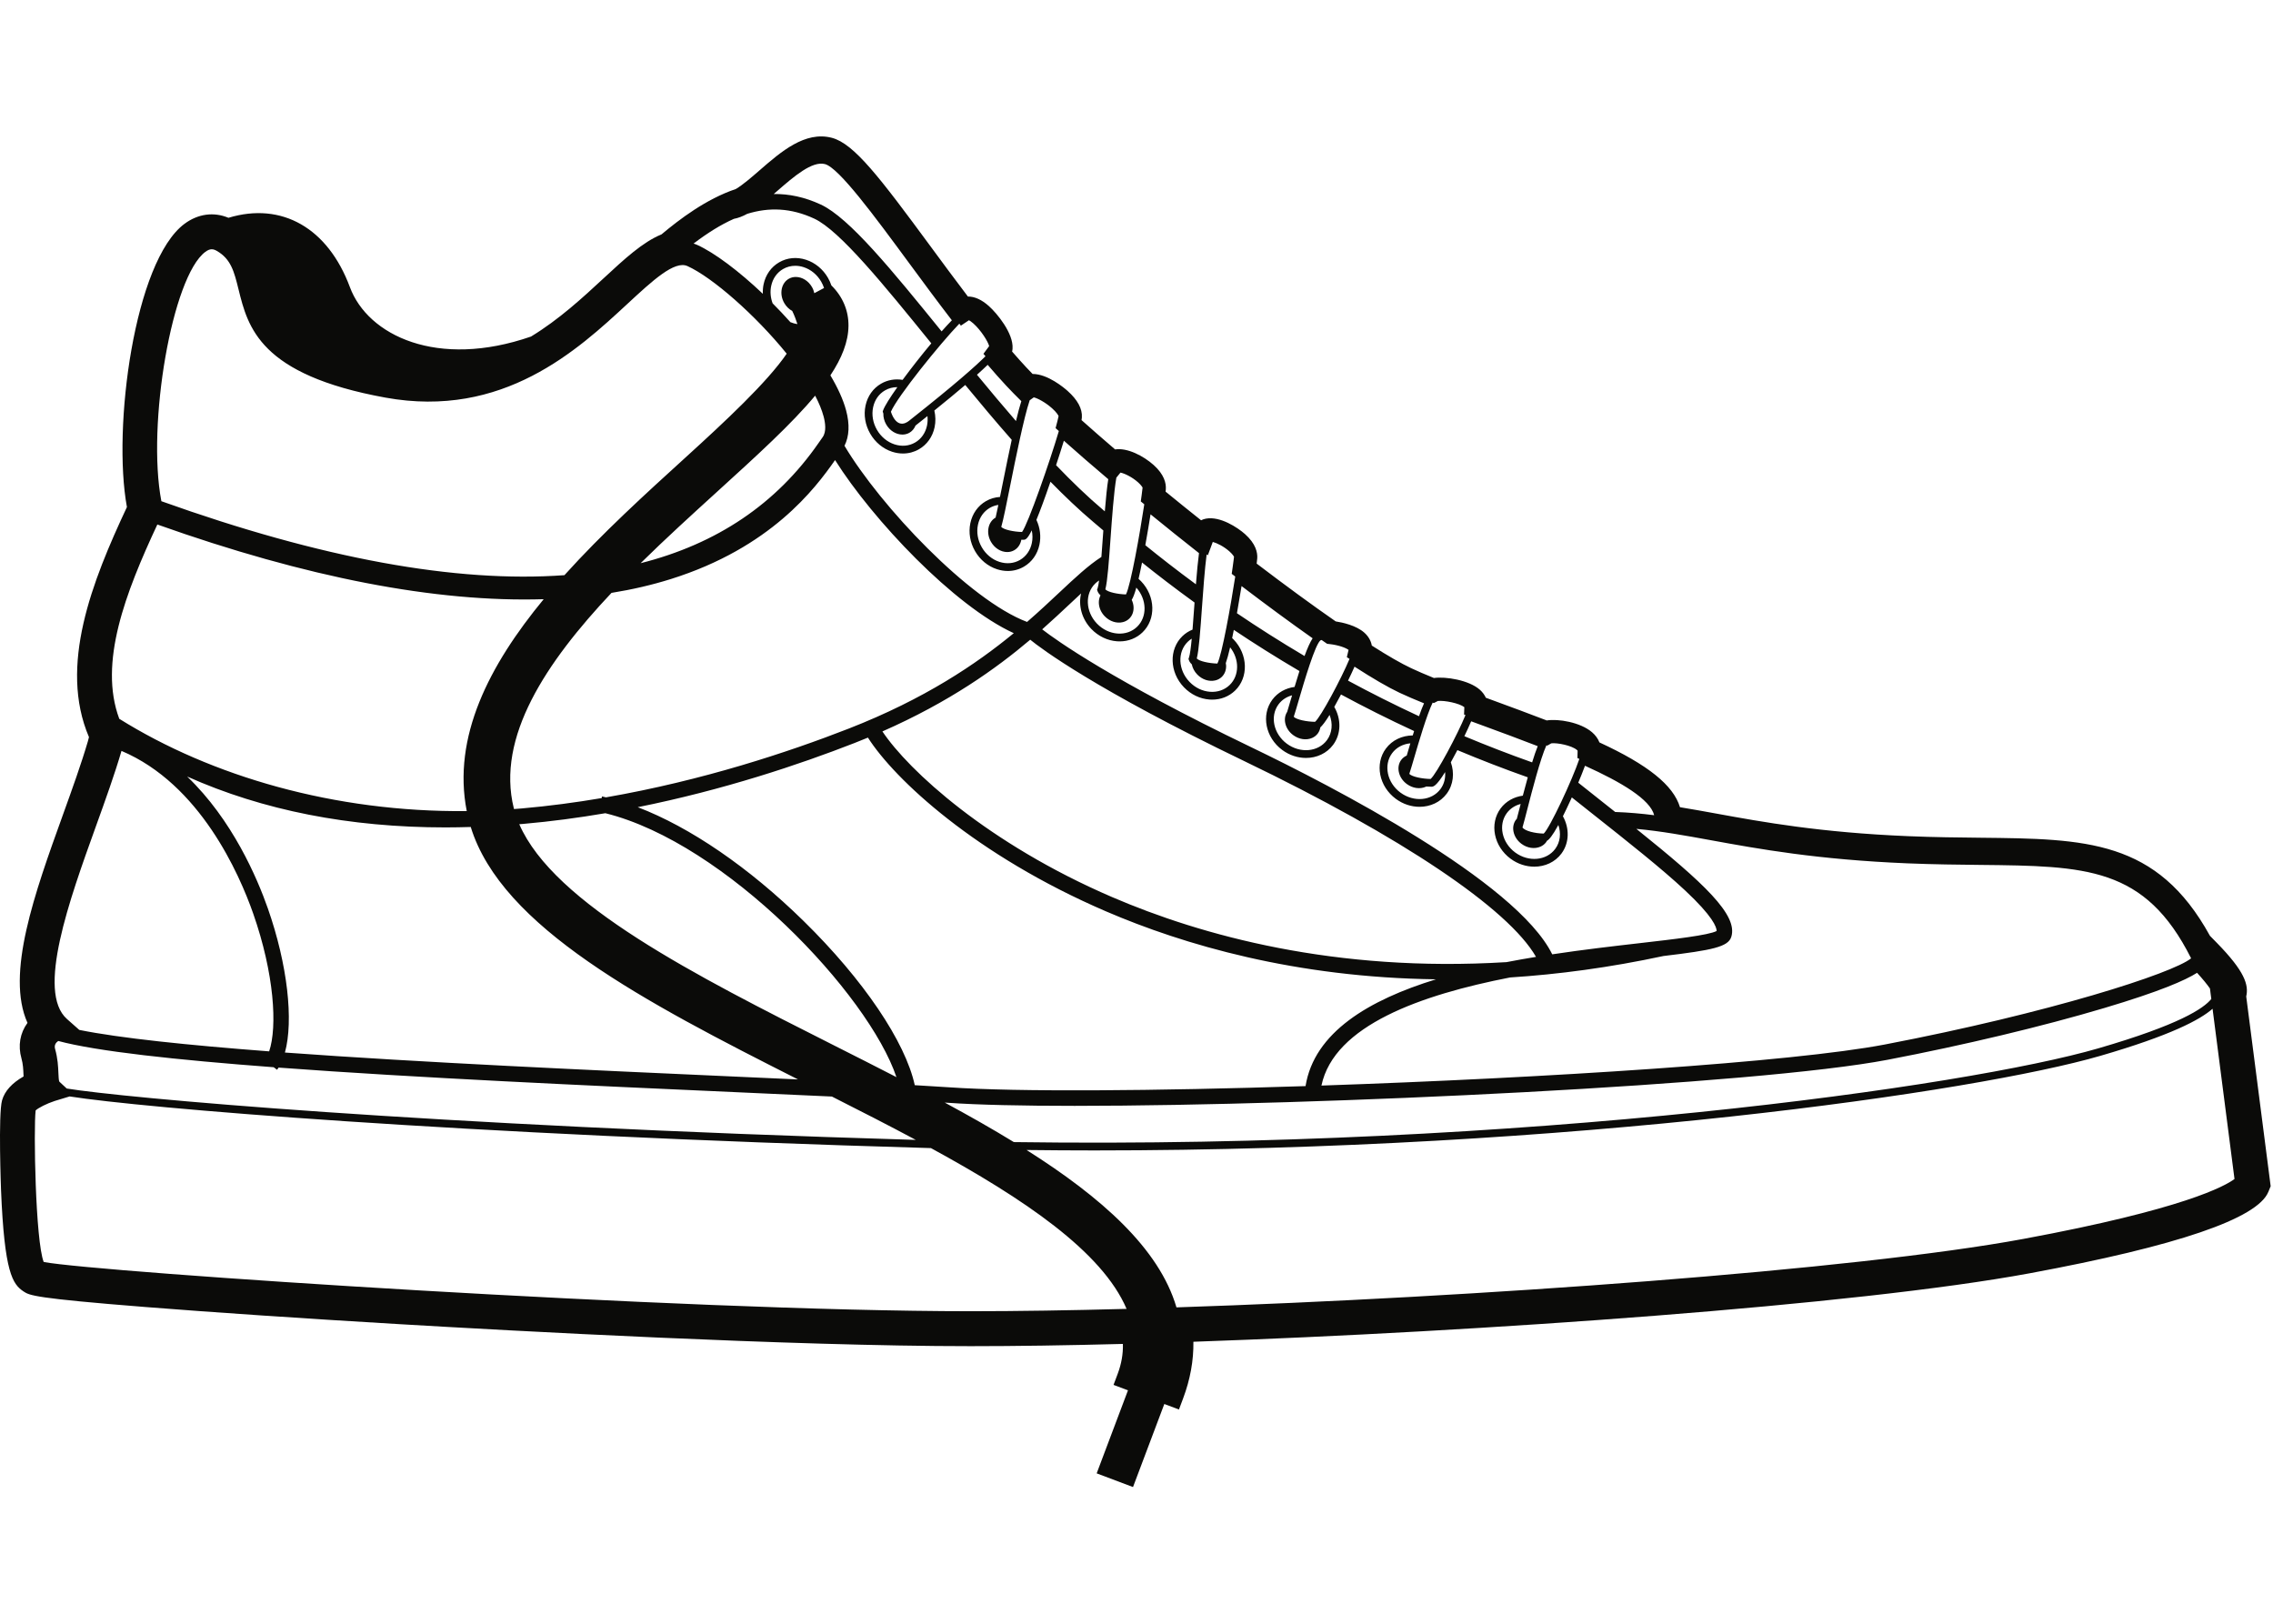 <?xml version="1.0" encoding="UTF-8"?>
<!DOCTYPE svg PUBLIC "-//W3C//DTD SVG 1.1//EN" "http://www.w3.org/Graphics/SVG/1.1/DTD/svg11.dtd">
<svg version="1.1" xmlns="http://www.w3.org/2000/svg" xmlns:xlink="http://www.w3.org/1999/xlink" x="0" y="0" width="70" height="50" viewBox="0, 0, 513, 307">
  <g id="Layer_1">
    <path d="M233.313,59.959 C234.111,60.126 235.902,61.049 237.438,62.417 C238.473,63.341 238.836,63.973 238.915,64.198 C238.89,64.339 238.821,64.67 238.644,65.352 L238.238,66.899 L238.972,67.559 C236.99,74.316 232.046,88.48 230.67,90.338 C228.771,90.294 226.553,89.822 225.978,89.196 C226.436,87.638 227.152,84.064 228.04,79.64 C229.162,74.046 231.077,64.504 232.397,60.614 L233.313,59.959 z M252.882,76.936 C253.744,77.112 255.44,77.874 256.854,79.135 C257.616,79.814 257.85,80.28 257.874,80.314 C257.856,80.589 257.782,81.177 257.668,81.983 L257.466,83.441 L258.256,84.09 C257.298,90.454 255.192,102.426 254.116,104.432 C252.221,104.379 250.032,103.908 249.472,103.285 C249.959,101.395 250.28,96.873 250.648,91.696 C250.959,87.328 251.389,81.308 251.954,78.08 L252.882,76.936 z M272.596,95.609 L273.719,92.583 C274.624,92.827 276.18,93.567 277.487,94.733 C278.249,95.413 278.483,95.879 278.506,95.915 C278.5,95.995 278.461,96.486 278.208,98.258 L277.989,99.783 L278.784,100.392 C277.784,106.896 275.788,118.097 274.749,120.031 C272.854,119.979 270.667,119.507 270.106,118.884 C270.592,116.994 270.915,112.473 271.282,107.297 C271.543,103.618 271.889,98.769 272.331,95.398 L272.596,95.609 z M298.981,115.198 L299.52,115.571 L300.172,115.647 C302.028,115.864 303.667,116.429 304.36,116.946 L303.973,118.589 L304.575,118.98 C302.76,123.364 298.051,132.158 296.797,133.18 C294.875,133.153 292.586,132.678 291.991,132.041 C292.292,131.123 292.692,129.76 293.143,128.212 C294.26,124.391 296.875,115.441 298.084,114.748 L298.295,114.72 C298.522,114.878 298.754,115.043 298.981,115.198 M323.604,128.946 L324.514,128.474 C326.016,128.308 329.374,128.984 330.491,129.874 L330.428,131.536 L330.749,131.653 C329.006,135.954 324.157,145.031 322.879,146.072 C320.959,146.044 318.67,145.57 318.073,144.933 C318.375,144.015 318.774,142.651 319.227,141.104 C320.131,138.009 322.018,131.556 323.344,128.842 L323.604,128.946 z M349.206,138.557 L350.116,138.03 C351.461,137.87 354.725,138.515 355.895,139.525 L356.057,139.691 L356.016,141.354 L356.448,141.548 C354.848,146.304 349.797,157.097 348.409,158.397 C346.428,158.361 344.155,157.815 343.612,157.021 C343.917,155.98 344.327,154.383 344.795,152.562 C345.711,149.001 347.629,141.545 349.012,138.481 L349.206,138.557 z M231.69,229.807 C236.828,229.867 241.938,229.903 247.007,229.903 C354.917,229.903 446.104,216.663 474.024,208.559 C489.92,203.944 496.52,200.427 499.36,197.934 L504.311,236.349 C502.186,237.939 492.87,243.167 456.651,249.874 C418.782,256.886 332.875,263.097 265.52,265.32 C261.62,252.018 248.569,240.484 231.69,229.807 M8.044,220.88 C8.618,220.302 10.606,219.306 12.352,218.739 L15.712,217.719 C32.04,220.291 101.771,226.263 210.112,229.377 C231.041,240.8 248.726,252.688 254.262,265.659 C241.5,266.003 229.597,266.188 219.058,266.188 C153.996,266.188 21.722,257.347 9.863,255.08 C7.985,250.24 7.562,224.911 8.044,220.88 M27.419,139.743 C45.147,147.235 54.009,167.506 57.14,176.432 C61.901,190.013 62.627,201.995 60.746,207.545 C42.377,206.149 27.032,204.554 17.895,202.706 L15.12,200.251 C8.183,194.114 15.637,173.435 21.625,156.817 C23.812,150.751 25.89,144.975 27.419,139.743 M35.512,88.65 C69.227,100.635 98.41,106.261 122.707,105.505 C110.389,120.433 102.058,136.586 105.342,153.326 C75.426,153.609 47.652,145.44 26.918,132.496 C22.207,119.861 28.32,104.045 35.512,88.65 M364.534,153.523 C363.625,152.802 362.702,152.069 361.749,151.315 C359.924,149.871 358.067,148.398 356.202,146.914 C356.774,145.559 357.299,144.244 357.721,143.096 C365.956,146.814 372.444,150.692 373.336,154.253 C370.456,153.89 367.555,153.631 364.534,153.523 M425.399,205.996 C404.477,210.001 348.612,213.555 298.241,215.266 C301.094,201.654 320.79,194.774 340.801,190.871 C351.7,190.174 363.254,188.637 375.436,186.029 C386.545,184.703 390.028,183.962 390.739,181.71 C392.299,176.771 384.606,169.613 369.313,157.335 C374.866,157.844 380.241,158.822 386.231,159.916 C396.875,161.857 410.122,164.274 430.475,165.115 C436.422,165.361 441.965,165.418 446.856,165.469 C470.78,165.717 484.118,165.855 494.52,186.548 C490.374,189.944 462.452,198.902 425.399,205.996 M213.971,219.153 C220.792,219.627 230.678,219.844 242.537,219.844 C297.999,219.844 396.565,215.085 426.057,209.439 C443.274,206.143 461.077,201.89 474.901,197.773 C487.489,194.024 493.209,191.509 495.862,189.817 C497.069,191.137 498.157,192.463 498.77,193.358 L499.075,195.722 C497.348,197.858 491.905,201.543 473.536,206.876 C444.145,215.406 344.377,229.645 228.82,228.022 C223.868,224.99 218.626,222.024 213.221,219.104 C213.467,219.12 213.73,219.137 213.971,219.153 M206.457,215.178 C204.319,205.374 194.872,191.367 181.355,178.118 C168.982,165.989 155.759,156.967 143.939,152.442 C163.372,148.537 180.475,142.797 192.82,137.976 C193.864,137.568 194.88,137.155 195.885,136.74 C201.872,146.135 220.174,163.285 249.604,175.948 C267.182,183.511 292.375,190.883 324.094,191.286 C308.909,195.956 296.604,203.271 294.653,215.386 C260.637,216.487 229.598,216.724 214.212,215.657 C211.971,215.501 209.355,215.342 206.457,215.178 M180.106,213.879 C175.475,213.668 170.609,213.45 165.572,213.225 C133.709,211.796 95.188,210.07 64.306,207.811 C66.292,200.596 64.907,187.991 60.447,175.272 C58.049,168.436 52.438,155.281 42.24,145.525 C59.306,153.153 78.809,157.007 100.547,157.007 C102.427,157.007 104.331,156.968 106.244,156.911 C113.198,179.517 145.379,196.338 180.106,213.879 M202.319,213.362 C197.599,210.928 192.818,208.516 188.057,206.113 C157.043,190.462 125.042,174.312 117.196,156.286 C117.489,156.261 117.778,156.244 118.072,156.218 C124.396,155.662 130.601,154.831 136.622,153.803 C163.808,160.52 196.019,194.615 202.319,213.362 M232.515,114.649 C234.928,116.611 247.029,125.777 280.809,142.038 C316.403,159.172 340.458,175.375 346.667,186.223 C344.452,186.585 342.227,186.98 340.008,187.409 C301.282,189.785 271.079,181.372 250.991,172.729 C222.974,160.673 205.051,144.172 199.154,135.345 C214.317,128.671 224.781,121.188 232.515,114.649 M151.397,100.963 C173.932,93.893 183.94,80.593 188.467,74.111 C196.965,87.594 215.301,107.003 228.803,113.173 C220.345,120.128 208.709,128.009 191.545,134.711 C177.98,140.007 158.615,146.428 136.753,150.226 C136.462,150.158 136.165,150.075 135.875,150.013 L135.796,150.387 C129.938,151.381 123.91,152.186 117.766,152.726 C117.181,152.778 116.599,152.817 116.016,152.862 L115.966,152.697 C111.97,136.649 123.234,119.761 138.007,104.082 C142.693,103.327 147.162,102.293 151.397,100.963 M183.975,59.571 C184.835,61.224 185.493,62.804 185.881,64.26 C186.271,65.717 186.548,67.71 185.667,68.938 C185.396,69.313 185.095,69.749 184.756,70.237 C175.229,83.99 161.798,93.026 144.581,97.382 C150.258,91.796 156.18,86.411 161.77,81.326 C170.889,73.032 178.666,65.959 183.975,59.571 M177.004,38.684 C177.455,39.462 178.087,40.07 178.805,40.465 C179.263,41.382 179.73,42.64 179.97,43.426 C179.433,43.351 178.9,43.202 178.385,42.986 C177.083,41.531 175.739,40.108 174.375,38.739 C173.896,37.46 173.777,36.099 174.052,34.803 C174.404,33.143 175.358,31.79 176.736,30.995 C177.573,30.511 178.512,30.266 179.479,30.266 C180.104,30.266 180.744,30.368 181.376,30.574 C183.023,31.11 184.436,32.279 185.351,33.865 C185.613,34.32 185.819,34.794 185.98,35.278 L183.788,36.449 C183.682,35.977 183.516,35.511 183.262,35.071 C182.448,33.662 181.044,32.787 179.599,32.787 C179.027,32.787 178.494,32.927 178.013,33.205 C177.212,33.667 176.656,34.465 176.446,35.454 C176.221,36.521 176.418,37.668 177.004,38.684 M13.143,205.201 C21.767,207.527 39.733,209.472 61.771,211.129 L62.532,211.7 C62.649,211.545 62.76,211.38 62.869,211.21 C94.065,213.529 133.144,215.28 165.416,216.727 C173.376,217.083 180.907,217.42 187.755,217.742 C194.15,220.976 200.53,224.231 206.681,227.522 C94.897,224.221 27.362,217.958 15.059,215.929 L13.388,214.376 C13.254,214.118 13.211,213.129 13.181,212.409 C13.119,210.957 13.04,209.151 12.435,207.002 C12.19,206.139 12.605,205.568 13.143,205.201 M341.594,157.981 C341.813,159.05 342.452,160.022 343.395,160.719 C344.706,161.687 346.34,161.929 347.667,161.351 C348.19,161.123 348.624,160.78 348.954,160.335 C349.024,160.24 349.071,160.133 349.127,160.032 C349.6,159.779 350.34,158.978 351.711,156.461 C352.342,158.299 352.155,160.297 351.006,161.851 C349.03,164.523 344.973,164.884 341.963,162.66 C338.95,160.434 338.104,156.449 340.079,153.777 C340.858,152.721 341.967,152.035 343.204,151.717 C343.167,151.854 343.133,151.986 343.098,152.126 C342.815,153.225 342.555,154.236 342.327,155.092 L342.131,155.294 C341.583,156.037 341.391,156.991 341.594,157.981 M330.497,136.423 C331.042,135.294 331.583,134.124 332.034,133.063 C333.006,133.421 333.987,133.782 334.979,134.146 C338.801,135.549 342.946,137.073 347.053,138.669 C346.668,139.624 346.254,140.829 345.792,142.33 C340.485,140.45 335.391,138.471 330.497,136.423 M315.702,144.472 C315.918,145.541 316.559,146.514 317.502,147.21 C318.811,148.178 320.448,148.42 321.774,147.842 L321.881,147.778 C322.465,147.821 322.901,147.826 323.049,147.826 C323.454,147.826 324.118,147.813 326.151,144.522 C326.266,145.875 325.94,147.224 325.112,148.342 C323.139,151.014 319.083,151.376 316.069,149.151 C313.057,146.925 312.211,142.94 314.184,140.268 C315.17,138.935 316.674,138.181 318.307,138.032 C318.061,138.852 317.811,139.702 317.543,140.612 L317.493,140.788 C316.985,141.016 316.561,141.349 316.239,141.785 C315.69,142.528 315.499,143.482 315.702,144.472 M304.241,123.882 C304.749,122.844 305.26,121.753 305.708,120.733 C309.756,123.345 313.235,125.38 315.877,126.623 C317.516,127.393 319.383,128.188 321.393,129.001 C321.034,129.805 320.659,130.773 320.258,131.914 C314.606,129.292 309.266,126.597 304.241,123.882 M290.067,133.443 C290.286,134.512 290.926,135.485 291.87,136.182 C293.178,137.149 294.815,137.391 296.141,136.814 C296.665,136.585 297.098,136.243 297.426,135.797 C297.721,135.398 297.905,134.936 297.987,134.442 C298.454,134.008 299.112,133.18 300.075,131.62 C300.838,133.539 300.692,135.673 299.481,137.314 C297.504,139.985 293.45,140.348 290.436,138.122 C287.422,135.896 286.579,131.912 288.551,129.239 C289.319,128.202 290.403,127.522 291.616,127.197 C291.563,127.374 291.514,127.54 291.461,127.721 C291.098,128.961 290.772,130.076 290.506,130.928 C290.045,131.645 289.879,132.525 290.067,133.443 M279.17,108.672 C279.549,106.561 279.907,104.44 280.211,102.545 C285.801,106.798 291.247,110.805 296.25,114.328 C295.68,115.2 295.086,116.521 294.424,118.329 C288.877,115.051 283.792,111.802 279.17,108.672 M258.491,93.321 C258.928,90.906 259.338,88.462 259.672,86.352 C263.25,89.273 266.922,92.214 270.604,95.111 C270.372,96.848 270.151,99.14 269.911,102.144 C265.528,98.923 261.725,95.944 258.491,93.321 M269.6,106.254 C269.579,106.557 269.555,106.859 269.534,107.173 C269.407,108.943 269.28,110.732 269.147,112.368 C268.321,112.704 267.549,113.184 266.877,113.83 C263.79,116.805 263.936,121.987 267.204,125.38 C268.776,127.012 270.831,127.996 272.991,128.151 C273.19,128.165 273.387,128.172 273.584,128.172 C275.551,128.172 277.362,127.462 278.735,126.141 C281.823,123.165 281.676,117.984 278.409,114.59 C278.305,114.483 278.194,114.388 278.088,114.287 C278.208,113.713 278.333,113.093 278.463,112.428 C282.979,115.45 287.92,118.575 293.276,121.722 C292.932,122.805 292.565,124 292.176,125.304 C290.192,125.568 288.366,126.543 287.143,128.198 C284.594,131.647 285.604,136.731 289.395,139.532 C291.032,140.742 292.924,141.33 294.75,141.33 C297.153,141.33 299.442,140.314 300.889,138.355 C302.727,135.868 302.706,132.534 301.135,129.816 C301.59,129.014 302.094,128.087 302.657,127.012 C307.827,129.803 313.329,132.571 319.153,135.264 C319.053,135.583 318.952,135.915 318.848,136.251 C316.469,136.27 314.209,137.286 312.776,139.227 C310.227,142.676 311.237,147.76 315.028,150.56 C316.665,151.771 318.557,152.359 320.385,152.359 C322.786,152.359 325.075,151.342 326.524,149.384 C328.04,147.33 328.288,144.697 327.444,142.311 C327.889,141.515 328.377,140.606 328.92,139.564 C334,141.693 339.292,143.751 344.807,145.701 C344.461,146.941 344.092,148.314 343.69,149.843 C341.711,150.11 339.889,151.084 338.668,152.735 C336.122,156.185 337.131,161.269 340.92,164.069 C342.559,165.28 344.45,165.868 346.278,165.868 C348.68,165.868 350.967,164.851 352.417,162.893 C354.223,160.446 354.233,157.18 352.737,154.487 C353.254,153.453 353.838,152.231 354.5,150.785 C354.583,150.605 354.667,150.421 354.749,150.237 C356.37,151.526 357.983,152.806 359.573,154.064 C367.528,160.358 375.04,166.303 380.268,171.186 C386.618,177.114 387.436,179.53 387.434,180.382 C385.663,181.335 377.786,182.239 370.157,183.115 C364.202,183.799 357.381,184.583 350.329,185.647 C342.163,169.095 300.489,147.621 282.329,138.879 C250.977,123.787 238.382,114.761 235.214,112.311 C237.518,110.272 239.563,108.354 241.412,106.62 C242.316,105.77 243.173,104.966 243.995,104.209 C243.348,106.886 244.127,109.961 246.317,112.235 C247.89,113.867 249.944,114.851 252.104,115.005 C252.305,115.02 252.502,115.027 252.698,115.027 C254.666,115.027 256.477,114.317 257.848,112.996 C260.938,110.021 260.792,104.839 257.522,101.445 C257.342,101.258 257.155,101.084 256.963,100.916 C257.202,99.897 257.462,98.679 257.75,97.229 C261.135,99.941 265.088,102.991 269.6,106.254 M276.653,119.926 C276.934,119.13 277.254,117.988 277.631,116.365 C279.752,119.04 279.75,122.727 277.518,124.878 C276.372,125.982 274.799,126.522 273.116,126.403 C271.389,126.279 269.737,125.484 268.467,124.165 C265.868,121.467 265.702,117.397 268.092,115.092 C268.366,114.831 268.659,114.604 268.969,114.41 C268.776,116.44 268.569,118.027 268.334,118.696 L268.235,118.984 L268.334,119.272 C268.459,119.633 268.69,119.937 268.979,120.201 C269.153,121.037 269.569,121.832 270.204,122.491 C271.333,123.663 272.907,124.176 274.309,123.828 C274.864,123.69 275.348,123.425 275.749,123.041 C276.413,122.399 276.76,121.49 276.727,120.48 C276.721,120.294 276.684,120.11 276.653,119.926 M255.418,105.646 C255.713,105.199 256.049,104.38 256.463,102.893 C258.858,105.587 258.959,109.493 256.631,111.733 C255.485,112.838 253.917,113.379 252.229,113.258 C250.502,113.133 248.852,112.339 247.581,111.019 C244.981,108.321 244.814,104.251 247.208,101.947 C247.473,101.692 247.757,101.471 248.059,101.28 C247.945,102.102 247.828,102.735 247.702,103.097 L247.601,103.385 L247.701,103.673 C247.831,104.047 248.072,104.359 248.377,104.63 C248.121,105.14 247.979,105.718 248,106.345 C248.037,107.436 248.504,108.501 249.318,109.346 C250.447,110.518 252.02,111.03 253.423,110.683 C253.979,110.545 254.461,110.28 254.862,109.895 C255.528,109.254 255.875,108.345 255.84,107.335 C255.821,106.754 255.67,106.183 255.418,105.646 M240.11,69.742 C243.194,72.49 246.565,75.41 250.127,78.424 C249.86,80.112 249.614,82.451 249.348,85.68 L248.952,85.344 C245.459,82.395 241.906,78.967 238.349,75.26 C238.984,73.336 239.596,71.426 240.11,69.742 M223.669,92.581 C224.483,93.99 225.888,94.865 227.333,94.865 C227.904,94.865 228.438,94.724 228.918,94.447 C229.718,93.985 230.274,93.186 230.484,92.198 L230.498,92.085 C230.717,92.093 230.88,92.095 230.959,92.095 C231.371,92.095 231.813,92.089 232.86,89.966 C233.064,90.924 233.08,91.903 232.878,92.849 C232.526,94.509 231.573,95.861 230.194,96.657 C228.817,97.454 227.168,97.602 225.555,97.078 C223.907,96.542 222.497,95.373 221.582,93.787 C220.665,92.2 220.358,90.393 220.717,88.699 C221.069,87.039 222.023,85.687 223.401,84.891 C223.999,84.546 224.647,84.329 225.321,84.229 C225.093,85.324 224.885,86.295 224.704,87.089 L224.678,87.102 C223.877,87.563 223.321,88.362 223.111,89.35 C222.885,90.417 223.083,91.564 223.669,92.581 M183.776,19.627 C189.521,22.294 199.555,34.65 210.19,47.769 C207.963,50.429 205.645,53.384 203.715,56.01 C202.018,55.732 200.331,56.017 198.864,56.864 C197.049,57.911 195.798,59.674 195.342,61.826 C194.893,63.944 195.27,66.191 196.401,68.153 C197.535,70.115 199.292,71.564 201.352,72.235 C202.166,72.499 202.987,72.63 203.795,72.63 C205.065,72.63 206.301,72.306 207.411,71.666 C209.225,70.618 210.476,68.855 210.933,66.703 C211.195,65.461 211.167,64.176 210.876,62.929 C213.696,60.655 215.993,58.751 217.851,57.164 C221.275,61.324 224.788,65.506 228.339,69.537 C227.76,72.204 227.099,75.421 226.321,79.295 C226.103,80.386 225.892,81.439 225.689,82.431 C224.579,82.499 223.502,82.809 222.525,83.373 C220.71,84.42 219.46,86.183 219.003,88.335 C218.554,90.454 218.931,92.701 220.063,94.663 C221.195,96.625 222.954,98.074 225.013,98.744 C225.827,99.008 226.648,99.14 227.457,99.14 C228.728,99.14 229.962,98.815 231.071,98.175 C232.885,97.127 234.137,95.365 234.593,93.212 C234.988,91.35 234.745,89.388 233.91,87.607 C234.702,85.682 235.729,82.932 237.085,78.998 C240.301,82.287 243.515,85.341 246.689,88.022 L248.223,89.323 C248.474,89.536 248.747,89.768 249.015,89.995 C248.978,90.506 248.939,91.028 248.9,91.572 C248.794,93.058 248.688,94.558 248.578,95.97 C245.634,97.858 242.617,100.681 239.013,104.064 C236.903,106.043 234.532,108.267 231.803,110.638 C218.755,105.727 198.681,84.474 190.598,70.887 C191.671,68.726 191.802,66.052 190.961,62.904 C190.309,60.459 189.066,57.772 187.414,54.99 C189.994,51.098 191.455,47.431 191.496,43.85 C191.537,40.38 190.194,37.22 187.631,34.688 C187.436,34.105 187.185,33.535 186.869,32.989 C185.736,31.027 183.979,29.578 181.918,28.907 C179.826,28.227 177.673,28.429 175.86,29.477 C174.045,30.524 172.794,32.287 172.338,34.439 C172.188,35.147 172.139,35.868 172.169,36.589 C166.766,31.465 161.294,27.343 157.338,25.549 C157.069,25.427 156.801,25.34 156.532,25.25 C159.62,22.908 162.631,21.001 165.637,19.672 C166.638,19.484 167.639,19.088 168.644,18.541 C173.551,17.027 178.5,17.177 183.776,19.627 M212.515,45.068 C201.316,31.259 191.654,19.42 185.252,16.448 C181.568,14.737 178.035,14.026 174.627,14.068 C174.919,13.816 175.212,13.562 175.507,13.306 C179.149,10.144 183.276,6.56 186.189,7.319 C189.329,8.138 197.343,19.02 205.096,29.545 C208.196,33.754 211.483,38.215 214.829,42.565 C214.117,43.294 213.335,44.142 212.515,45.068 M199.302,63.418 L199.365,63.6 C199.342,64.437 199.56,65.292 200.008,66.071 C200.822,67.48 202.227,68.356 203.671,68.356 C204.244,68.356 204.776,68.215 205.257,67.938 C205.876,67.58 206.345,67.017 206.625,66.325 L206.629,66.32 C207.576,65.572 208.461,64.866 209.316,64.182 C209.396,64.905 209.368,65.632 209.217,66.34 C208.865,68 207.913,69.352 206.534,70.147 C205.156,70.944 203.507,71.092 201.894,70.568 C200.247,70.032 198.835,68.863 197.919,67.277 C197.003,65.691 196.697,63.884 197.057,62.19 C197.409,60.53 198.362,59.177 199.74,58.382 C200.578,57.898 201.516,57.653 202.483,57.653 L202.527,57.657 C200.858,60.013 199.645,61.941 199.315,62.88 L199.223,63.147 L199.302,63.418 z M227.125,57.355 C228.111,58.413 229.247,59.571 230.505,60.812 C230.145,61.945 229.75,63.417 229.298,65.304 C226.322,61.878 223.377,58.363 220.494,54.858 C221.463,53.992 222.263,53.25 222.914,52.619 C224.329,54.278 225.734,55.866 227.125,57.355 M216.862,43.777 L218.686,42.553 C218.883,42.655 219.213,42.864 219.683,43.282 C221.424,44.836 223.003,47.383 223.247,48.393 L223.199,48.456 L221.955,50.132 L222.416,50.676 C220.311,52.787 215.688,56.922 205.542,64.945 L205.146,65.26 C204.739,65.585 203.929,66.091 203.069,65.82 C202.25,65.562 201.545,64.637 201.071,63.201 C202.559,59.748 212.162,47.84 216.517,43.326 L216.862,43.777 z M46.34,27.126 C47.418,26.325 48.123,26.442 48.912,26.893 C52.139,28.737 52.847,31.6 53.828,35.562 C55.955,44.155 58.602,54.848 86.965,60.01 C113.542,64.845 130.417,49.219 141.583,38.879 C147.3,33.583 152.242,29.006 155.167,30.338 C160.79,32.887 170.476,41.366 177.554,50.103 C173.131,56.565 163.704,65.353 154.693,73.547 C145.691,81.734 135.902,90.638 127.388,100.085 C102.912,101.869 72.547,96.323 36.419,83.391 C33.105,66.035 38.848,32.703 46.34,27.126 M506.956,195.156 C507.551,192.566 506.649,189.516 500.323,183.055 L498.772,181.472 C486.815,159.747 470.75,159.583 446.92,159.335 C442.077,159.286 436.586,159.229 430.729,158.986 C410.803,158.163 397.792,155.789 387.333,153.881 C384.434,153.352 381.77,152.871 379.161,152.447 C377.665,147.479 371.905,142.869 360.981,137.827 C360.655,136.984 360.096,136.207 359.333,135.546 C356.674,133.251 351.624,132.452 349.088,132.869 C345.153,131.348 341.061,129.844 337.092,128.387 L335.344,127.744 C335.047,127.086 334.596,126.478 334.006,125.95 C331.534,123.747 326.262,122.92 323.624,123.29 C321.604,122.472 319.917,121.743 318.487,121.071 C316.249,120.019 313.266,118.306 309.608,115.972 C309.418,114.887 308.84,113.879 307.922,113.059 C306.088,111.424 303.028,110.761 301.458,110.517 C296.114,106.806 290.124,102.423 283.622,97.472 C283.692,96.924 283.737,96.521 283.752,96.266 C283.838,94.98 283.43,92.99 280.987,90.81 C279.344,89.345 275.389,86.732 272.178,87.326 C271.782,87.398 271.415,87.522 271.077,87.698 C268.387,85.557 265.704,83.392 263.067,81.234 C263.106,80.89 263.116,80.739 263.12,80.665 C263.206,79.379 262.795,77.389 260.356,75.212 C258.11,73.208 254.457,71.275 251.668,71.705 C248.966,69.392 246.43,67.176 244.096,65.093 C244.143,64.824 244.162,64.644 244.17,64.5 C244.303,62.545 243.214,60.525 240.938,58.493 C240.175,57.814 236.472,54.677 233.057,54.677 L233.048,54.677 C232.54,54.154 232.059,53.651 231.607,53.169 C230.591,52.08 229.542,50.909 228.423,49.617 C228.477,49.396 228.509,49.174 228.525,48.944 C228.755,45.507 225.024,41.001 223.183,39.358 C221.554,37.905 219.958,37.19 218.449,37.204 C215.536,33.376 212.631,29.432 210.035,25.907 C198.516,10.268 192.755,2.692 187.737,1.384 C181.698,-0.191 176.272,4.518 171.485,8.674 C169.624,10.292 167.701,11.961 166.084,12.935 C159.357,15.198 153.343,19.789 149.292,23.181 C145.047,24.921 140.946,28.718 136.224,33.092 C131.535,37.434 126.229,42.348 119.848,46.234 C98.706,53.563 83.019,45.986 78.971,35.087 C74.002,21.714 63.565,15.797 51.563,19.435 C48.244,18.054 44.681,18.529 41.632,20.799 C30.333,29.208 25.347,66.752 28.645,84.715 C20.774,101.495 13.213,120.566 20.08,136.629 L19.833,137.582 C18.355,142.628 16.247,148.48 14.206,154.144 C7.828,171.84 1.244,190.107 6.204,201.117 C4.521,203.409 4.023,206.241 4.845,209.147 C5.201,210.407 5.251,211.595 5.3,212.747 C5.308,212.897 5.313,213.051 5.321,213.209 C2.69,214.705 1.061,216.511 0.466,218.591 C-0.421,221.7 0.23,238.735 0.236,238.906 C0.999,257.487 2.833,260.09 5.34,261.741 C6.669,262.615 7.629,263.247 32.868,265.244 C48.213,266.459 68.489,267.827 89.961,269.097 C115.235,270.594 178.411,274.075 219.058,274.075 C229.197,274.075 240.75,273.905 253.428,273.568 C253.496,275.831 253.102,278.068 252.243,280.353 L251.317,282.814 L254.576,284.04 L247.513,302.778 L255.713,305.867 L262.778,287.126 L266.081,288.369 L267.006,285.908 C268.624,281.608 269.407,277.304 269.34,273.079 C334.235,270.822 419.11,264.847 458.086,257.628 C491.362,251.466 509.485,245.286 511.946,239.262 L512.473,237.976 L506.956,195.156" fill="#0B0B09"/>
  </g>
</svg>
